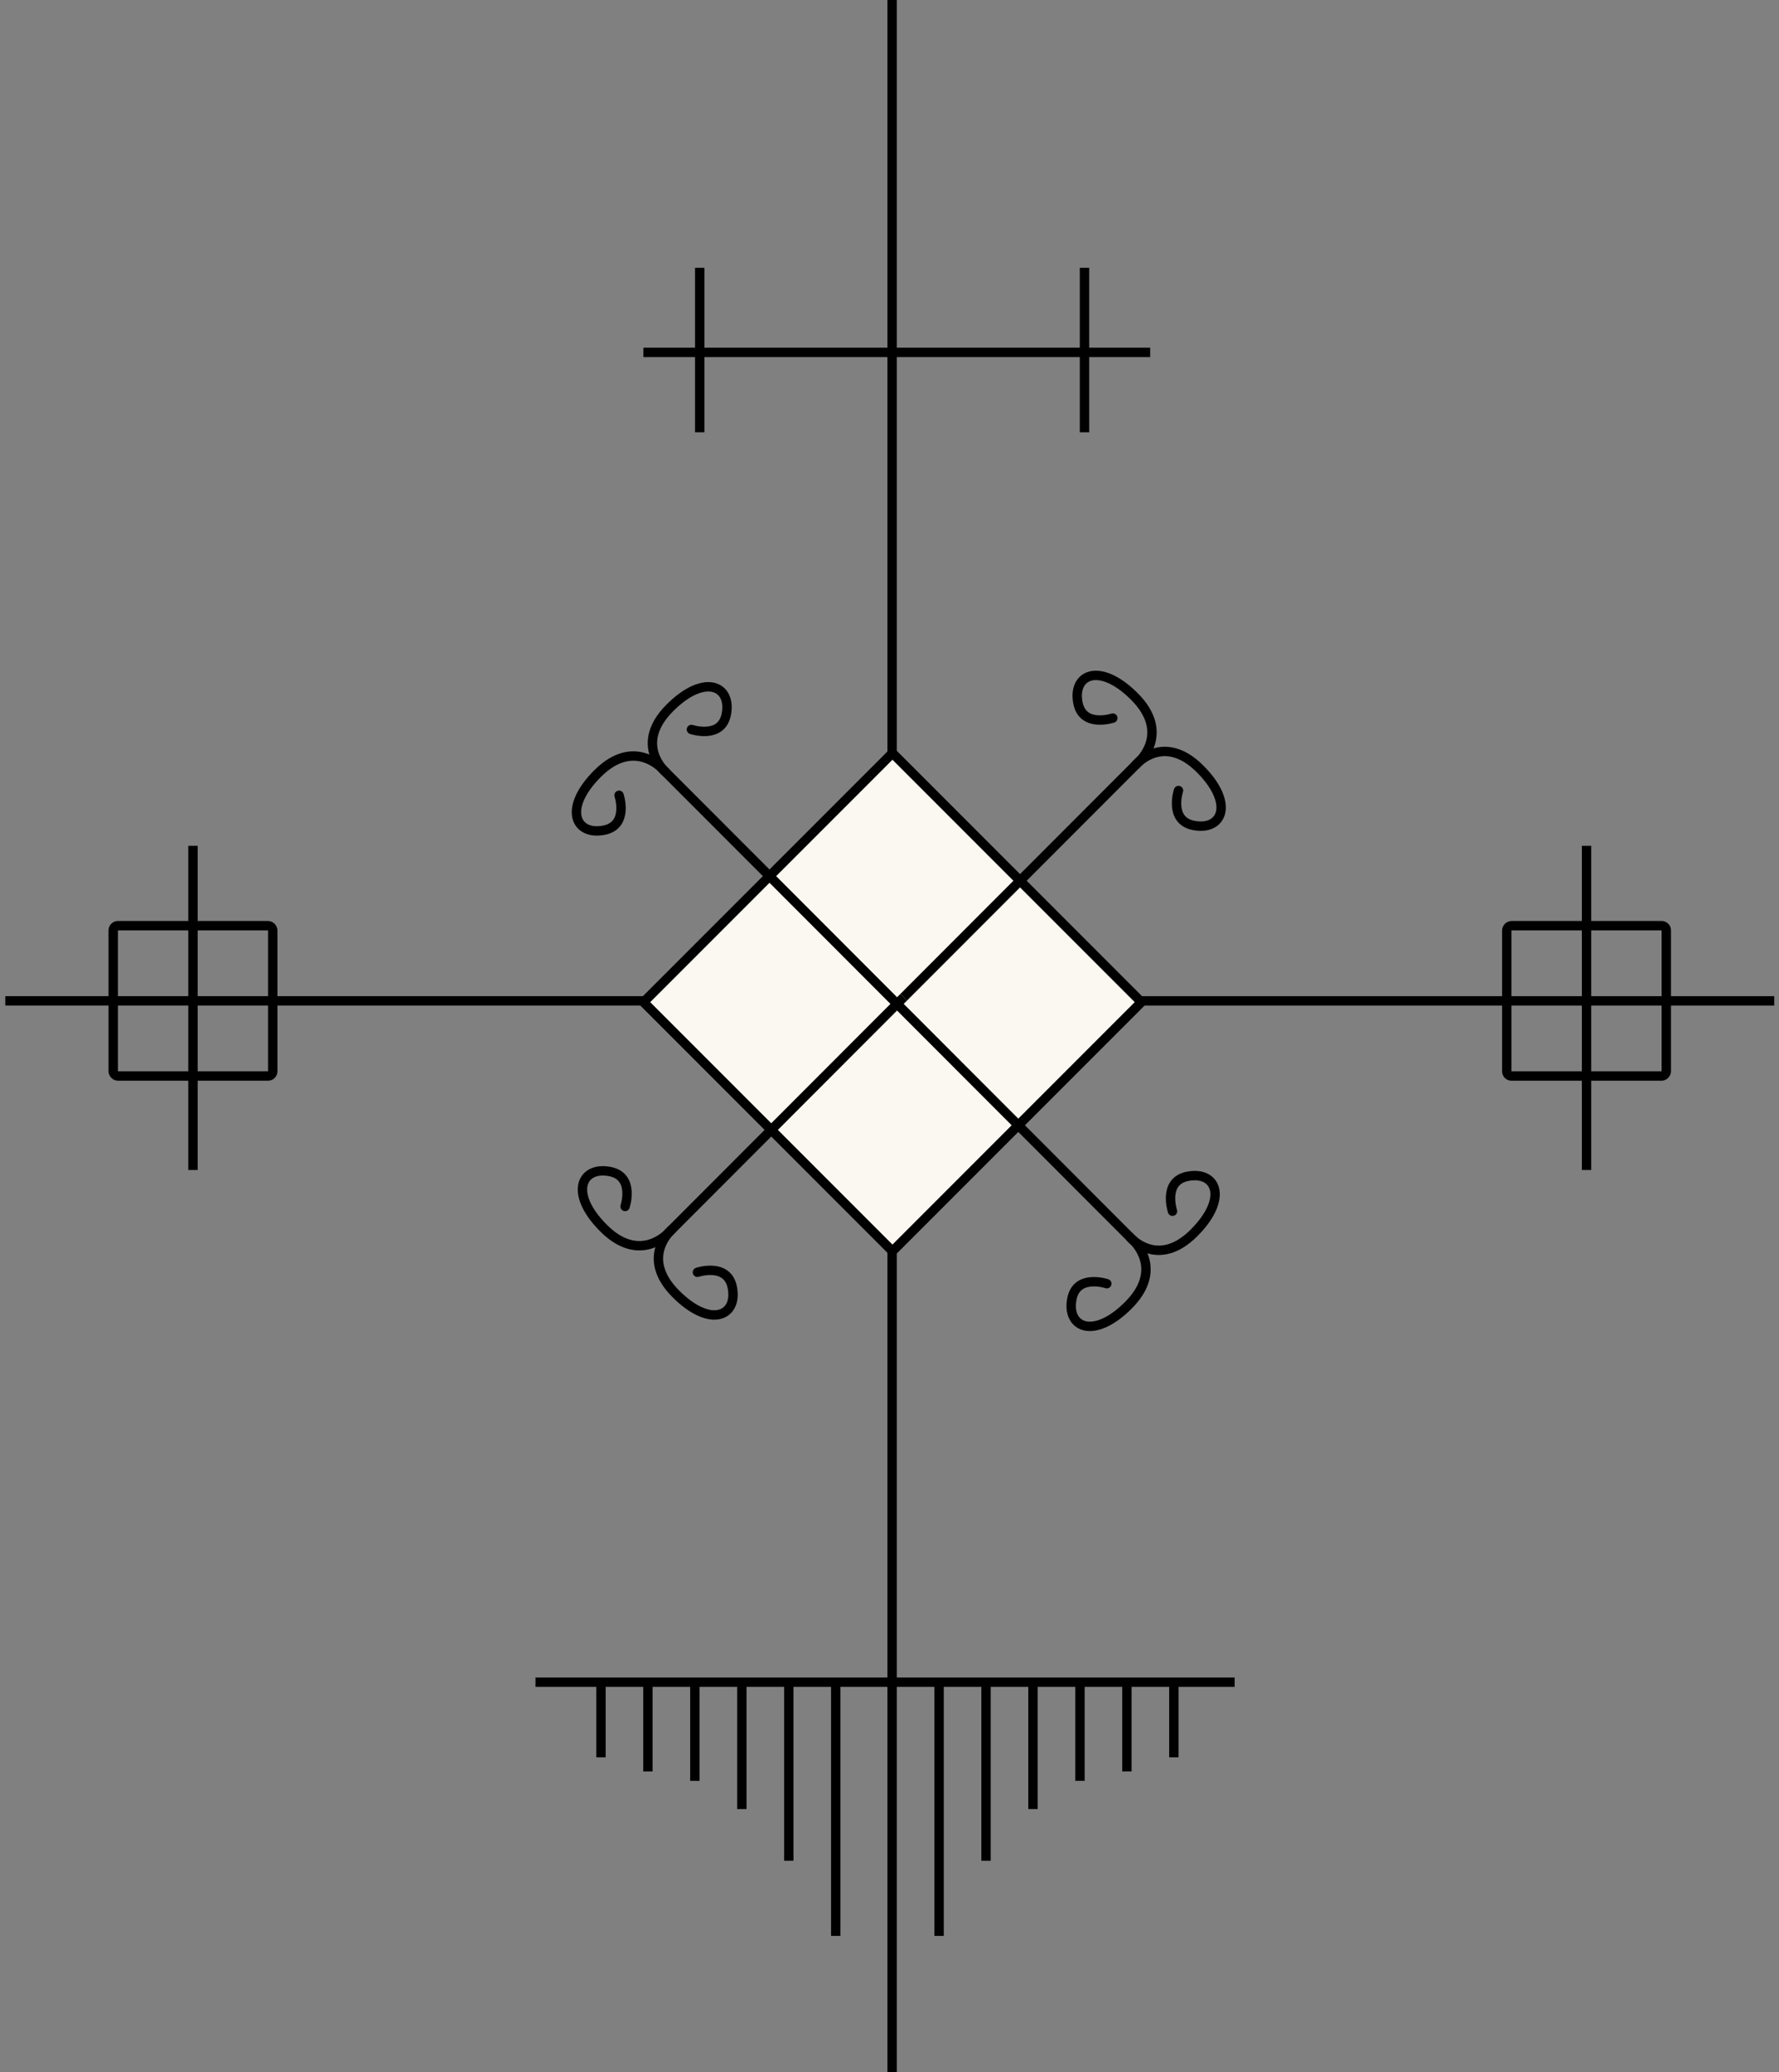 <svg width="195" height="227" viewBox="0 0 195 227" fill="none" xmlns="http://www.w3.org/2000/svg">
<rect x="0" y="0" width="195" height="227" fill="#808080" stroke="none"/>
<line y1="-0.515" x2="227" y2="-0.515" transform="matrix(-4.37114e-08 -1 -1 4.37114e-08 97.272 227)" stroke="black" stroke-width="1.029"/>
<line y1="-0.515" x2="76.632" y2="-0.515" transform="matrix(1 -8.74956e-08 -8.735e-08 -1 58.698 183.762)" stroke="black" stroke-width="1.029"/>
<line y1="-0.515" x2="8.236" y2="-0.515" transform="matrix(-4.37114e-08 1 1 4.37114e-08 66.387 184.277)" stroke="black" stroke-width="1.029"/>
<line y1="-0.515" x2="9.78" y2="-0.515" transform="matrix(4.37114e-08 1 1 -4.37114e-08 71.534 184.277)" stroke="black" stroke-width="1.029"/>
<line y1="-0.515" x2="10.809" y2="-0.515" transform="matrix(4.37114e-08 1 1 -4.37114e-08 76.682 184.277)" stroke="black" stroke-width="1.029"/>
<line y1="-0.515" x2="13.898" y2="-0.515" transform="matrix(4.37114e-08 1 1 -4.37114e-08 81.829 184.277)" stroke="black" stroke-width="1.029"/>
<line y1="-0.515" x2="19.56" y2="-0.515" transform="matrix(4.37114e-08 1 1 -4.37114e-08 86.977 184.277)" stroke="black" stroke-width="1.029"/>
<line y1="-0.515" x2="27.796" y2="-0.515" transform="matrix(4.37114e-08 1 1 -4.37114e-08 92.124 184.277)" stroke="black" stroke-width="1.029"/>
<line x1="128.671" y1="184.277" x2="128.671" y2="192.512" stroke="black" stroke-width="1.029"/>
<line x1="123.523" y1="184.277" x2="123.523" y2="194.057" stroke="black" stroke-width="1.029"/>
<line x1="118.376" y1="184.277" x2="118.376" y2="195.086" stroke="black" stroke-width="1.029"/>
<line x1="113.228" y1="184.277" x2="113.228" y2="198.175" stroke="black" stroke-width="1.029"/>
<line x1="108.081" y1="184.277" x2="108.081" y2="203.837" stroke="black" stroke-width="1.029"/>
<line x1="102.934" y1="184.277" x2="102.934" y2="212.073" stroke="black" stroke-width="1.029"/>
<rect x="-0.728" width="38.589" height="38.589" transform="matrix(-0.707 -0.707 -0.707 0.707 124.592 109.267)" fill="#FBF7F1" stroke="black" stroke-width="1.029"/>
<path d="M99.066 109.236L124.887 83.394" stroke="black" stroke-width="1.029"/>
<path d="M124.886 83.394C124.886 83.394 128.341 80.3 124.341 76.296C120.522 72.475 117.529 73.875 118.159 77.024C118.704 79.754 121.977 78.662 121.977 78.662" stroke="black" stroke-width="1.029" stroke-linecap="round"/>
<path d="M124.523 83.758C124.523 83.758 127.542 80.228 131.543 84.232C135.361 88.053 133.962 91.049 130.815 90.419C128.088 89.873 129.179 86.598 129.179 86.598" stroke="black" stroke-width="1.029" stroke-linecap="round"/>
<path d="M99.065 109.236L73.245 135.079" stroke="black" stroke-width="1.029"/>
<path d="M73.245 135.078C73.245 135.078 70.153 138.536 66.153 134.532C62.334 130.711 63.734 127.715 66.88 128.345C69.608 128.891 68.517 132.166 68.517 132.166" stroke="black" stroke-width="1.029" stroke-linecap="round"/>
<path d="M73.609 134.715C73.609 134.715 70.082 137.736 74.082 141.74C77.901 145.562 80.894 144.161 80.265 141.012C79.719 138.282 76.446 139.374 76.446 139.374" stroke="black" stroke-width="1.029" stroke-linecap="round"/>
<path d="M98.406 110.049L72.585 84.207" stroke="black" stroke-width="1.029"/>
<path d="M72.585 84.207C72.585 84.207 69.494 80.749 65.493 84.753C61.675 88.574 63.074 91.57 66.221 90.94C68.948 90.394 67.857 87.118 67.857 87.118" stroke="black" stroke-width="1.029" stroke-linecap="round"/>
<path d="M72.949 84.57C72.949 84.57 69.422 81.549 73.423 77.545C77.241 73.723 80.234 75.124 79.605 78.273C79.059 81.003 75.787 79.911 75.787 79.911" stroke="black" stroke-width="1.029" stroke-linecap="round"/>
<path d="M98.406 110.049L124.227 135.891" stroke="black" stroke-width="1.029"/>
<path d="M124.226 135.891C124.226 135.891 127.681 138.985 123.681 142.989C119.862 146.81 116.869 145.41 117.498 142.26C118.044 139.531 121.317 140.623 121.317 140.623" stroke="black" stroke-width="1.029" stroke-linecap="round"/>
<path d="M123.863 135.527C123.863 135.527 126.882 139.057 130.883 135.053C134.701 131.231 133.302 128.236 130.155 128.866C127.428 129.412 128.519 132.687 128.519 132.687" stroke="black" stroke-width="1.029" stroke-linecap="round"/>
<line y1="-0.515" x2="69.946" y2="-0.515" transform="matrix(1 -8.74228e-08 -8.74228e-08 -1 124.53 109.125)" stroke="black" stroke-width="1.029"/>
<rect x="0.515" y="-0.515" width="17.486" height="16.472" rx="0.515" transform="matrix(1 0 0 -1 164.646 117.361)" stroke="black" stroke-width="1.029"/>
<line y1="-0.515" x2="35.517" y2="-0.515" transform="matrix(-4.37114e-08 -1 -1 4.37114e-08 173.39 128.17)" stroke="black" stroke-width="1.029"/>
<line x1="70.527" y1="109.639" x2="0.581" y2="109.639" stroke="black" stroke-width="1.029"/>
<rect x="29.896" y="117.875" width="17.486" height="16.472" rx="0.515" transform="rotate(180 29.896 117.875)" stroke="black" stroke-width="1.029"/>
<line x1="21.153" y1="128.17" x2="21.153" y2="92.653" stroke="black" stroke-width="1.029"/>
<line y1="-0.515" x2="55.546" y2="-0.515" transform="matrix(1 -8.74956e-08 -8.735e-08 -1 70.527 38.091)" stroke="black" stroke-width="1.029"/>
<line y1="-0.515" x2="18.016" y2="-0.515" transform="matrix(-4.37114e-08 -1 -1 4.37114e-08 76.185 47.356)" stroke="black" stroke-width="1.029"/>
<line y1="-0.515" x2="18.016" y2="-0.515" transform="matrix(-4.37114e-08 -1 -1 4.37114e-08 118.358 47.356)" stroke="black" stroke-width="1.029"/>
</svg>
